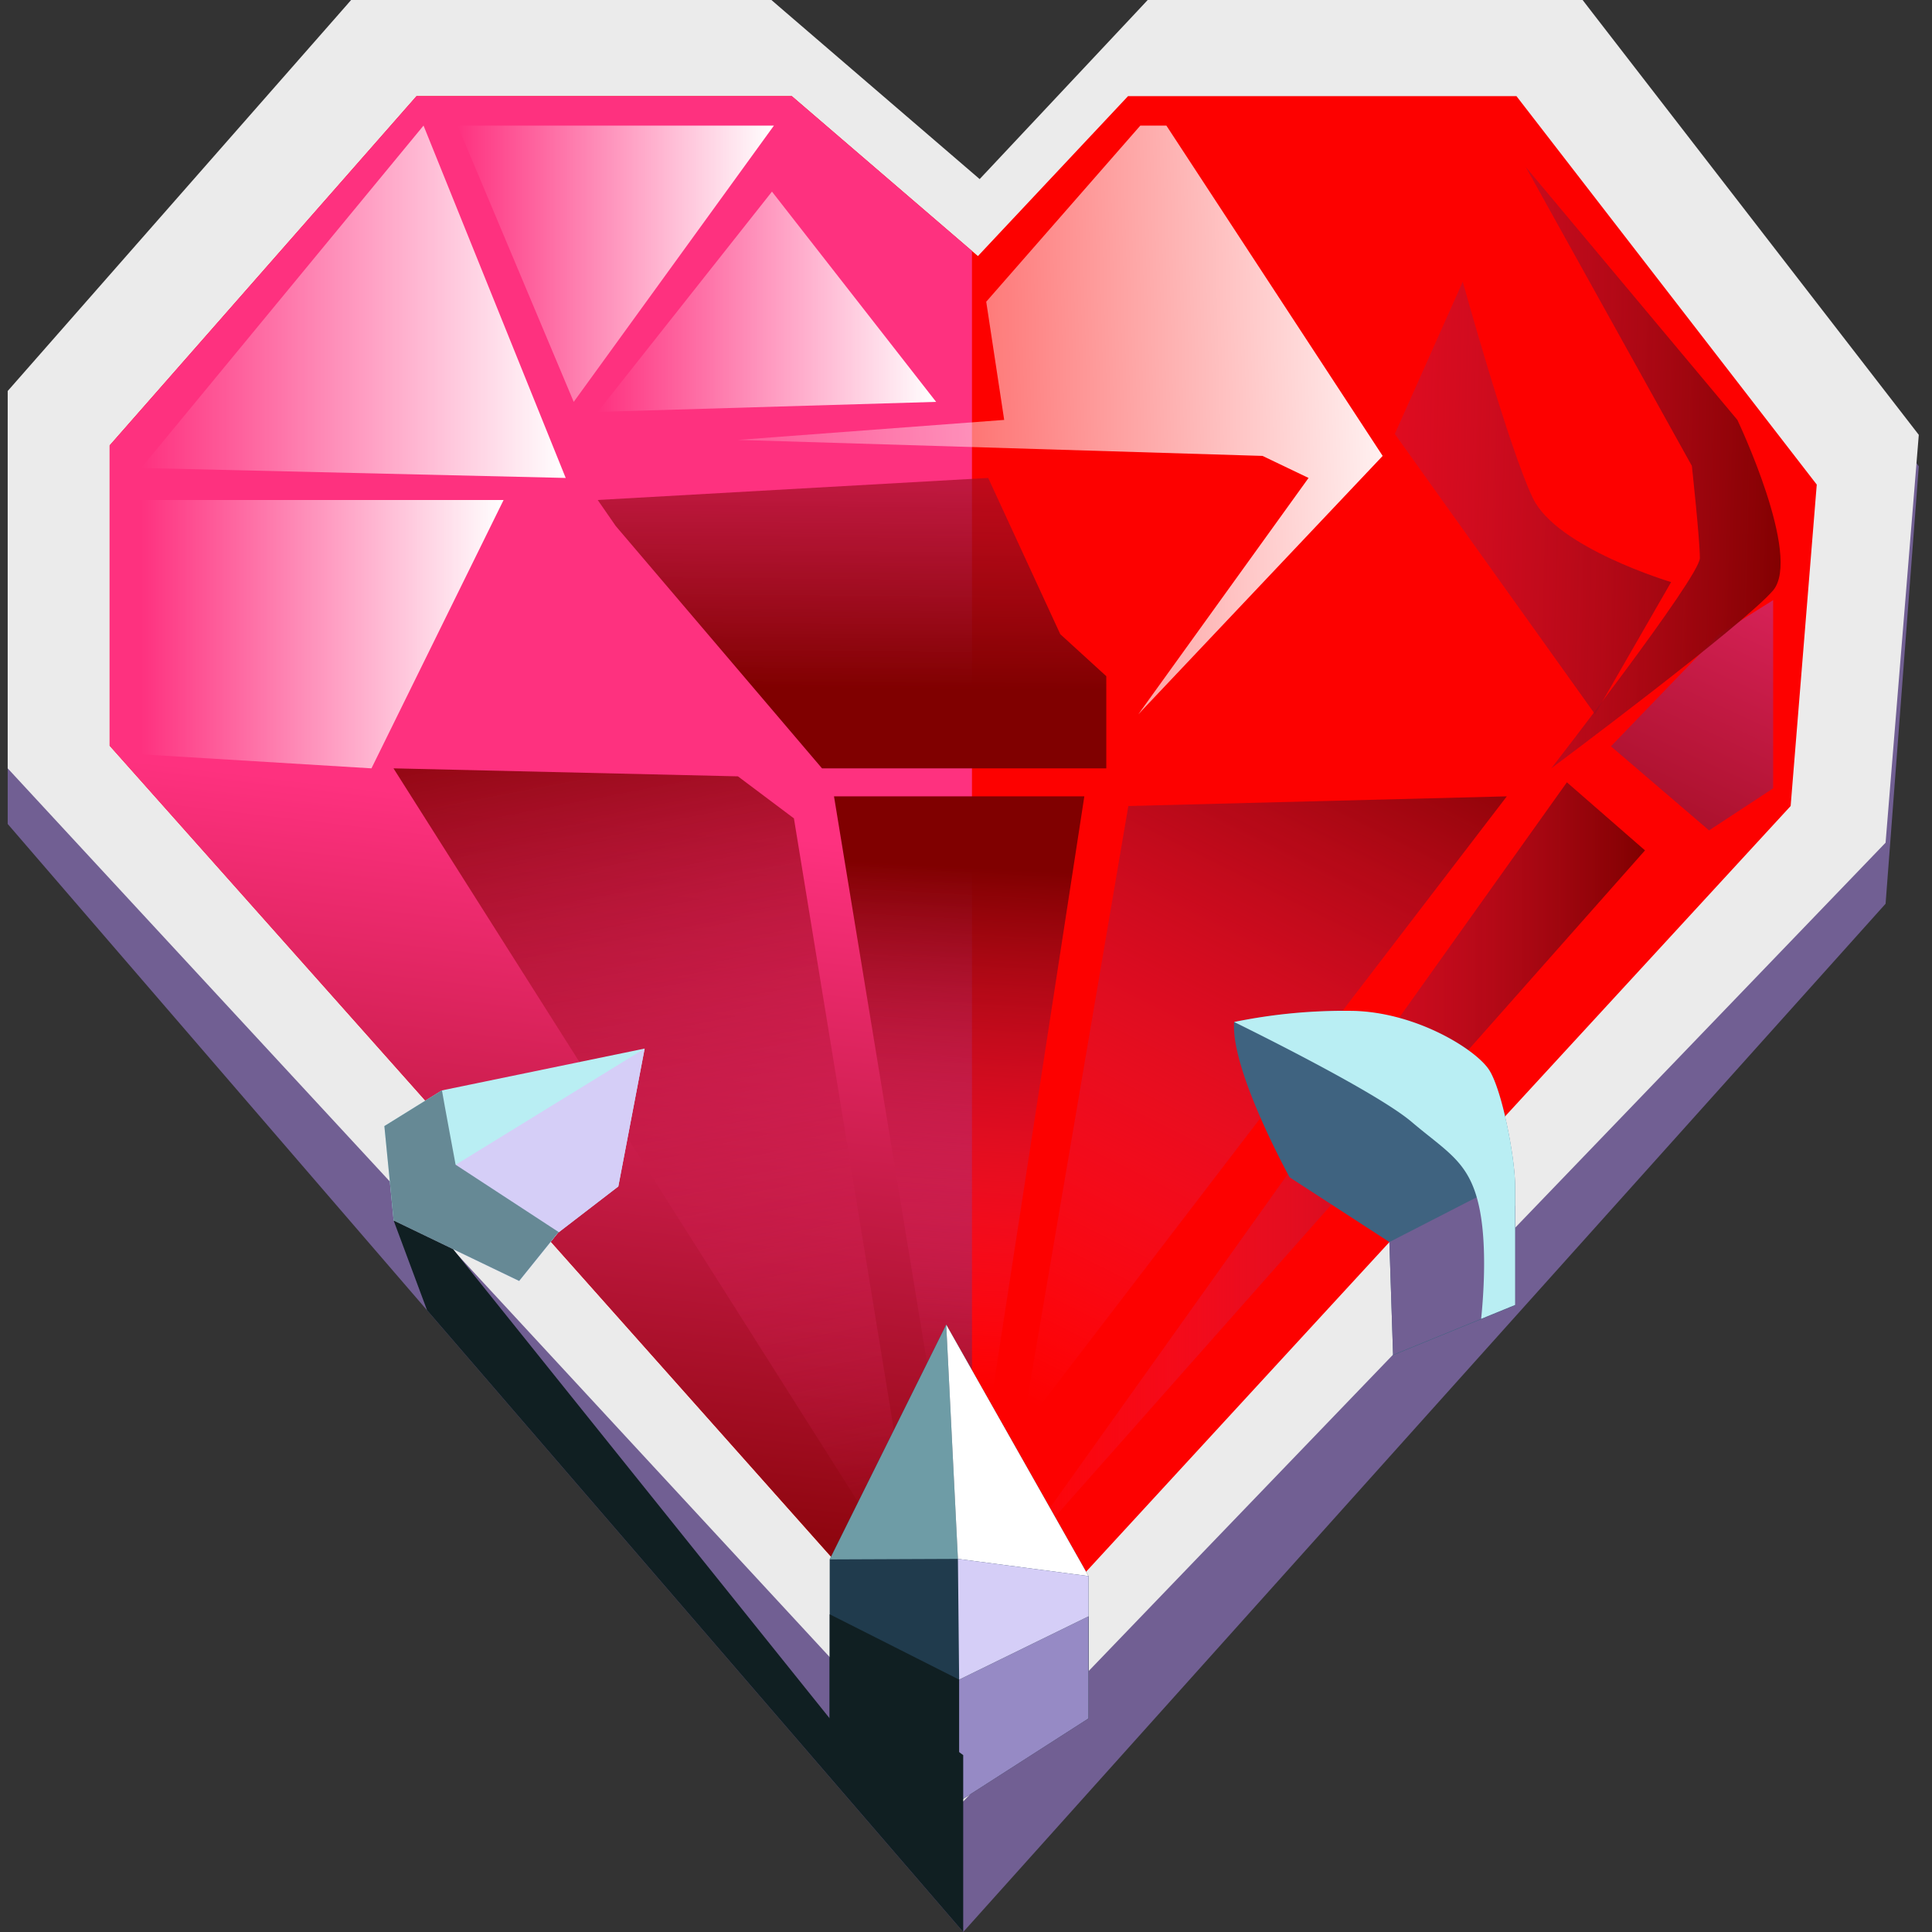 <svg xmlns="http://www.w3.org/2000/svg" xmlns:xlink="http://www.w3.org/1999/xlink" viewBox="0 0 256 256" width="256" height="256"><rect x="0" y="0" width="256" height="256" fill="#333333" stroke="none"/><defs><style>.cls-1{isolation:isolate;}.cls-2{fill:#715f93;}.cls-3{fill:#ebebeb;}.cls-4{fill:#fd0100;}.cls-5{fill:url(#linear-gradient);}.cls-6{fill:url(#linear-gradient-2);}.cls-7{fill:url(#linear-gradient-3);}.cls-8{fill:url(#linear-gradient-4);}.cls-9{fill:url(#linear-gradient-5);}.cls-10{fill:url(#linear-gradient-6);}.cls-11{fill:url(#linear-gradient-7);}.cls-12{fill:url(#linear-gradient-8);}.cls-13{fill:url(#linear-gradient-9);}.cls-14{fill:url(#linear-gradient-10);}.cls-15{fill:url(#linear-gradient-11);}.cls-16{fill:url(#linear-gradient-12);}.cls-17{fill:url(#linear-gradient-13);}.cls-18{fill:url(#linear-gradient-14);}.cls-19{fill:#3f6380;}.cls-20{fill:#b9eef3;}.cls-21{fill:#203b4d;}.cls-22{fill:#101f22;}.cls-23{fill:#6e9ca6;}.cls-24{fill:#fff;}.cls-25{fill:#968ac5;}.cls-26{fill:#d5cef7;}.cls-27{fill:#668995;mix-blend-mode:multiply;}</style><linearGradient id="linear-gradient" x1="75.72" y1="107.5" x2="63.5" y2="210.9" gradientUnits="userSpaceOnUse"><stop offset="0" stop-color="#fe317f"/><stop offset="1" stop-color="maroon"/></linearGradient><linearGradient id="linear-gradient-2" x1="18.71" y1="39.99" x2="74.96" y2="39.99" gradientUnits="userSpaceOnUse"><stop offset="0" stop-color="#fff" stop-opacity="0"/><stop offset="1" stop-color="#fff"/></linearGradient><linearGradient id="linear-gradient-3" x1="60.63" y1="34.94" x2="102.55" y2="34.94" xlink:href="#linear-gradient-2"/><linearGradient id="linear-gradient-4" x1="77.72" y1="57.58" x2="189.48" y2="54.62" xlink:href="#linear-gradient-2"/><linearGradient id="linear-gradient-5" x1="18.71" y1="84.03" x2="66.73" y2="84.03" xlink:href="#linear-gradient-2"/><linearGradient id="linear-gradient-6" x1="113.58" y1="-2.71" x2="112.84" y2="91.28" gradientUnits="userSpaceOnUse"><stop offset="0" stop-color="#fe317f" stop-opacity="0"/><stop offset="1" stop-color="maroon"/></linearGradient><linearGradient id="linear-gradient-7" x1="132.96" y1="64.01" x2="237.32" y2="66.97" xlink:href="#linear-gradient-6"/><linearGradient id="linear-gradient-8" x1="98.2" y1="206.52" x2="75.25" y2="87.37" xlink:href="#linear-gradient-6"/><linearGradient id="linear-gradient-9" x1="122.9" y1="183.61" x2="126.6" y2="114.78" xlink:href="#linear-gradient-6"/><linearGradient id="linear-gradient-10" x1="134.96" y1="185.42" x2="183.8" y2="87.72" xlink:href="#linear-gradient-6"/><linearGradient id="linear-gradient-11" x1="132" y1="156.73" x2="217.97" y2="156.73" xlink:href="#linear-gradient-6"/><linearGradient id="linear-gradient-12" x1="246.8" y1="53.06" x2="207.57" y2="137.44" xlink:href="#linear-gradient"/><linearGradient id="linear-gradient-13" x1="79.2" y1="39.99" x2="124.04" y2="39.99" xlink:href="#linear-gradient-2"/><linearGradient id="linear-gradient-14" x1="133.08" y1="59.97" x2="237.43" y2="62.93" xlink:href="#linear-gradient-6"/></defs><g class="cls-1"><g id="Layer_1" data-name="Layer 1"><polygon class="cls-2" points="1.02 55.56 46.53 0 102.21 0 129.81 25.44 152.08 0 209.7 0 254.25 61.79 249.85 119.75 127.63 256 1.02 109.18 1.02 55.56"/><polygon class="cls-3" points="1.02 51.81 46.53 0 102.21 0 129.81 23.73 152.08 0 209.7 0 254.25 57.62 249.85 111.66 127.63 238.7 1.02 101.81 1.02 51.81"/><polygon class="cls-4" points="14.53 59.02 55.19 12.74 104.92 12.74 129.58 33.93 149.47 12.74 200.94 12.74 240.73 64.21 237.27 106.8 127.63 225.96 14.53 98.81 14.53 59.02"/><polygon class="cls-5" points="128.79 33.25 104.92 12.74 55.19 12.74 14.53 59.02 14.53 98.81 127.63 225.96 128.79 224.7 128.79 33.25"/><polygon class="cls-6" points="18.71 62.01 74.96 63.33 56.12 16.64 18.71 62.01"/><polygon class="cls-7" points="76.02 53.25 60.63 16.64 102.55 16.64 76.02 53.25"/><polygon class="cls-8" points="133.06 55.64 97.78 58.29 167.29 60.41 173.39 63.33 150.84 94.64 183.21 60.41 154.55 16.64 151.1 16.64 130.68 39.98 133.06 55.64"/><polygon class="cls-9" points="49.22 101.81 18.71 99.95 18.71 66.25 66.73 66.25 49.22 101.81"/><polygon class="cls-10" points="79.2 66.25 130.94 63.33 140.49 84.03 146.59 89.6 146.59 101.81 108.92 101.81 81.59 69.7 79.2 66.25"/><path class="cls-11" d="M193.82,37.33l-9,20.17,26.53,37.14,10.08-17.51S206.29,72.62,203.11,66,193.82,37.33,193.82,37.33Z"/><polygon class="cls-12" points="52.14 101.81 97.78 102.87 105.2 108.44 122.19 212.44 52.14 101.81"/><polygon class="cls-13" points="110.51 105.52 143.68 105.52 127.63 209.79 110.51 105.52"/><polygon class="cls-14" points="135.45 189.36 149.51 106.8 199.66 105.52 135.45 189.36"/><polygon class="cls-15" points="132 209.79 207.62 103.66 217.97 112.68 132 209.79"/><polygon class="cls-16" points="213.46 98.89 226.46 110.03 234.95 104.46 234.95 79.52 227.78 84.03 213.46 98.89"/><polygon class="cls-17" points="102.29 25.39 79.2 54.58 124.04 53.25 102.29 25.39"/><path class="cls-18" d="M202.18,22.14l22,39.59s1.06,9.73,1.06,12.22-19.68,27.85-19.68,27.85,25.48-19,29.37-23.55-4.72-22.61-4.72-22.61Z"/><path class="cls-19" d="M184.1,164.58,170.88,156s-7.84-14.21-7.35-20.58A72.27,72.27,0,0,1,179.45,134c8.33.25,16.17,5.15,17.88,7.84s3.43,11.6,3.43,15.36v15.76l-16.17,6.61Z"/><path class="cls-2" d="M195.67,158.64l-11.57,5.94.49,14.94,16.17-6.61V159.79Z"/><path class="cls-20" d="M196.11,160.49c.94,5,.43,11.54.15,14.26l4.5-1.84V157.15c0-3.76-1.71-12.66-3.43-15.36s-9.55-7.59-17.88-7.84a72.27,72.27,0,0,0-15.92,1.47s18.61,9.07,23.51,13.23S194.88,154,196.11,160.49Z"/><polygon class="cls-21" points="109.94 227.7 109.94 206.63 125.38 175.52 144.24 208.84 144.24 227.7 127.09 235.54 109.94 227.7"/><polygon class="cls-22" points="144.24 227.7 144.24 214.17 127.09 222.56 109.94 213.9 109.94 227.7 127.09 238.7 144.24 227.7"/><polygon class="cls-23" points="125.38 175.52 126.93 206.56 109.94 206.63 125.38 175.52"/><polygon class="cls-24" points="144.24 208.84 126.93 206.56 125.38 175.52 144.24 208.84"/><polygon class="cls-25" points="127.09 222.56 127.09 238.7 144.24 227.7 144.24 214.17 127.09 222.56"/><polygon class="cls-26" points="127.09 222.56 126.93 206.56 144.24 208.84 144.24 214.17 127.09 222.56"/><polygon class="cls-20" points="50.93 149.21 58.53 144.49 85.42 138.94 81.93 157.21 73.92 163.37 68.79 169.74 52.16 161.73 50.93 149.21"/><polygon class="cls-26" points="52.16 161.73 68.79 169.74 73.92 163.37 81.93 157.21 85.42 138.94 60.38 154.34 52.16 161.73"/><path class="cls-27" d="M50.93,149.21l1.23,12.52,16.63,8,5.13-6.37.13-.09-13.68-8.94s-1.58-8.47-1.81-9.86h0Z"/><polygon class="cls-22" points="127.63 256 127.63 232.56 109.94 219.58 109.94 227.7 60.05 165.53 52.16 161.73 56.59 173.62 127.63 256"/></g></g></svg>